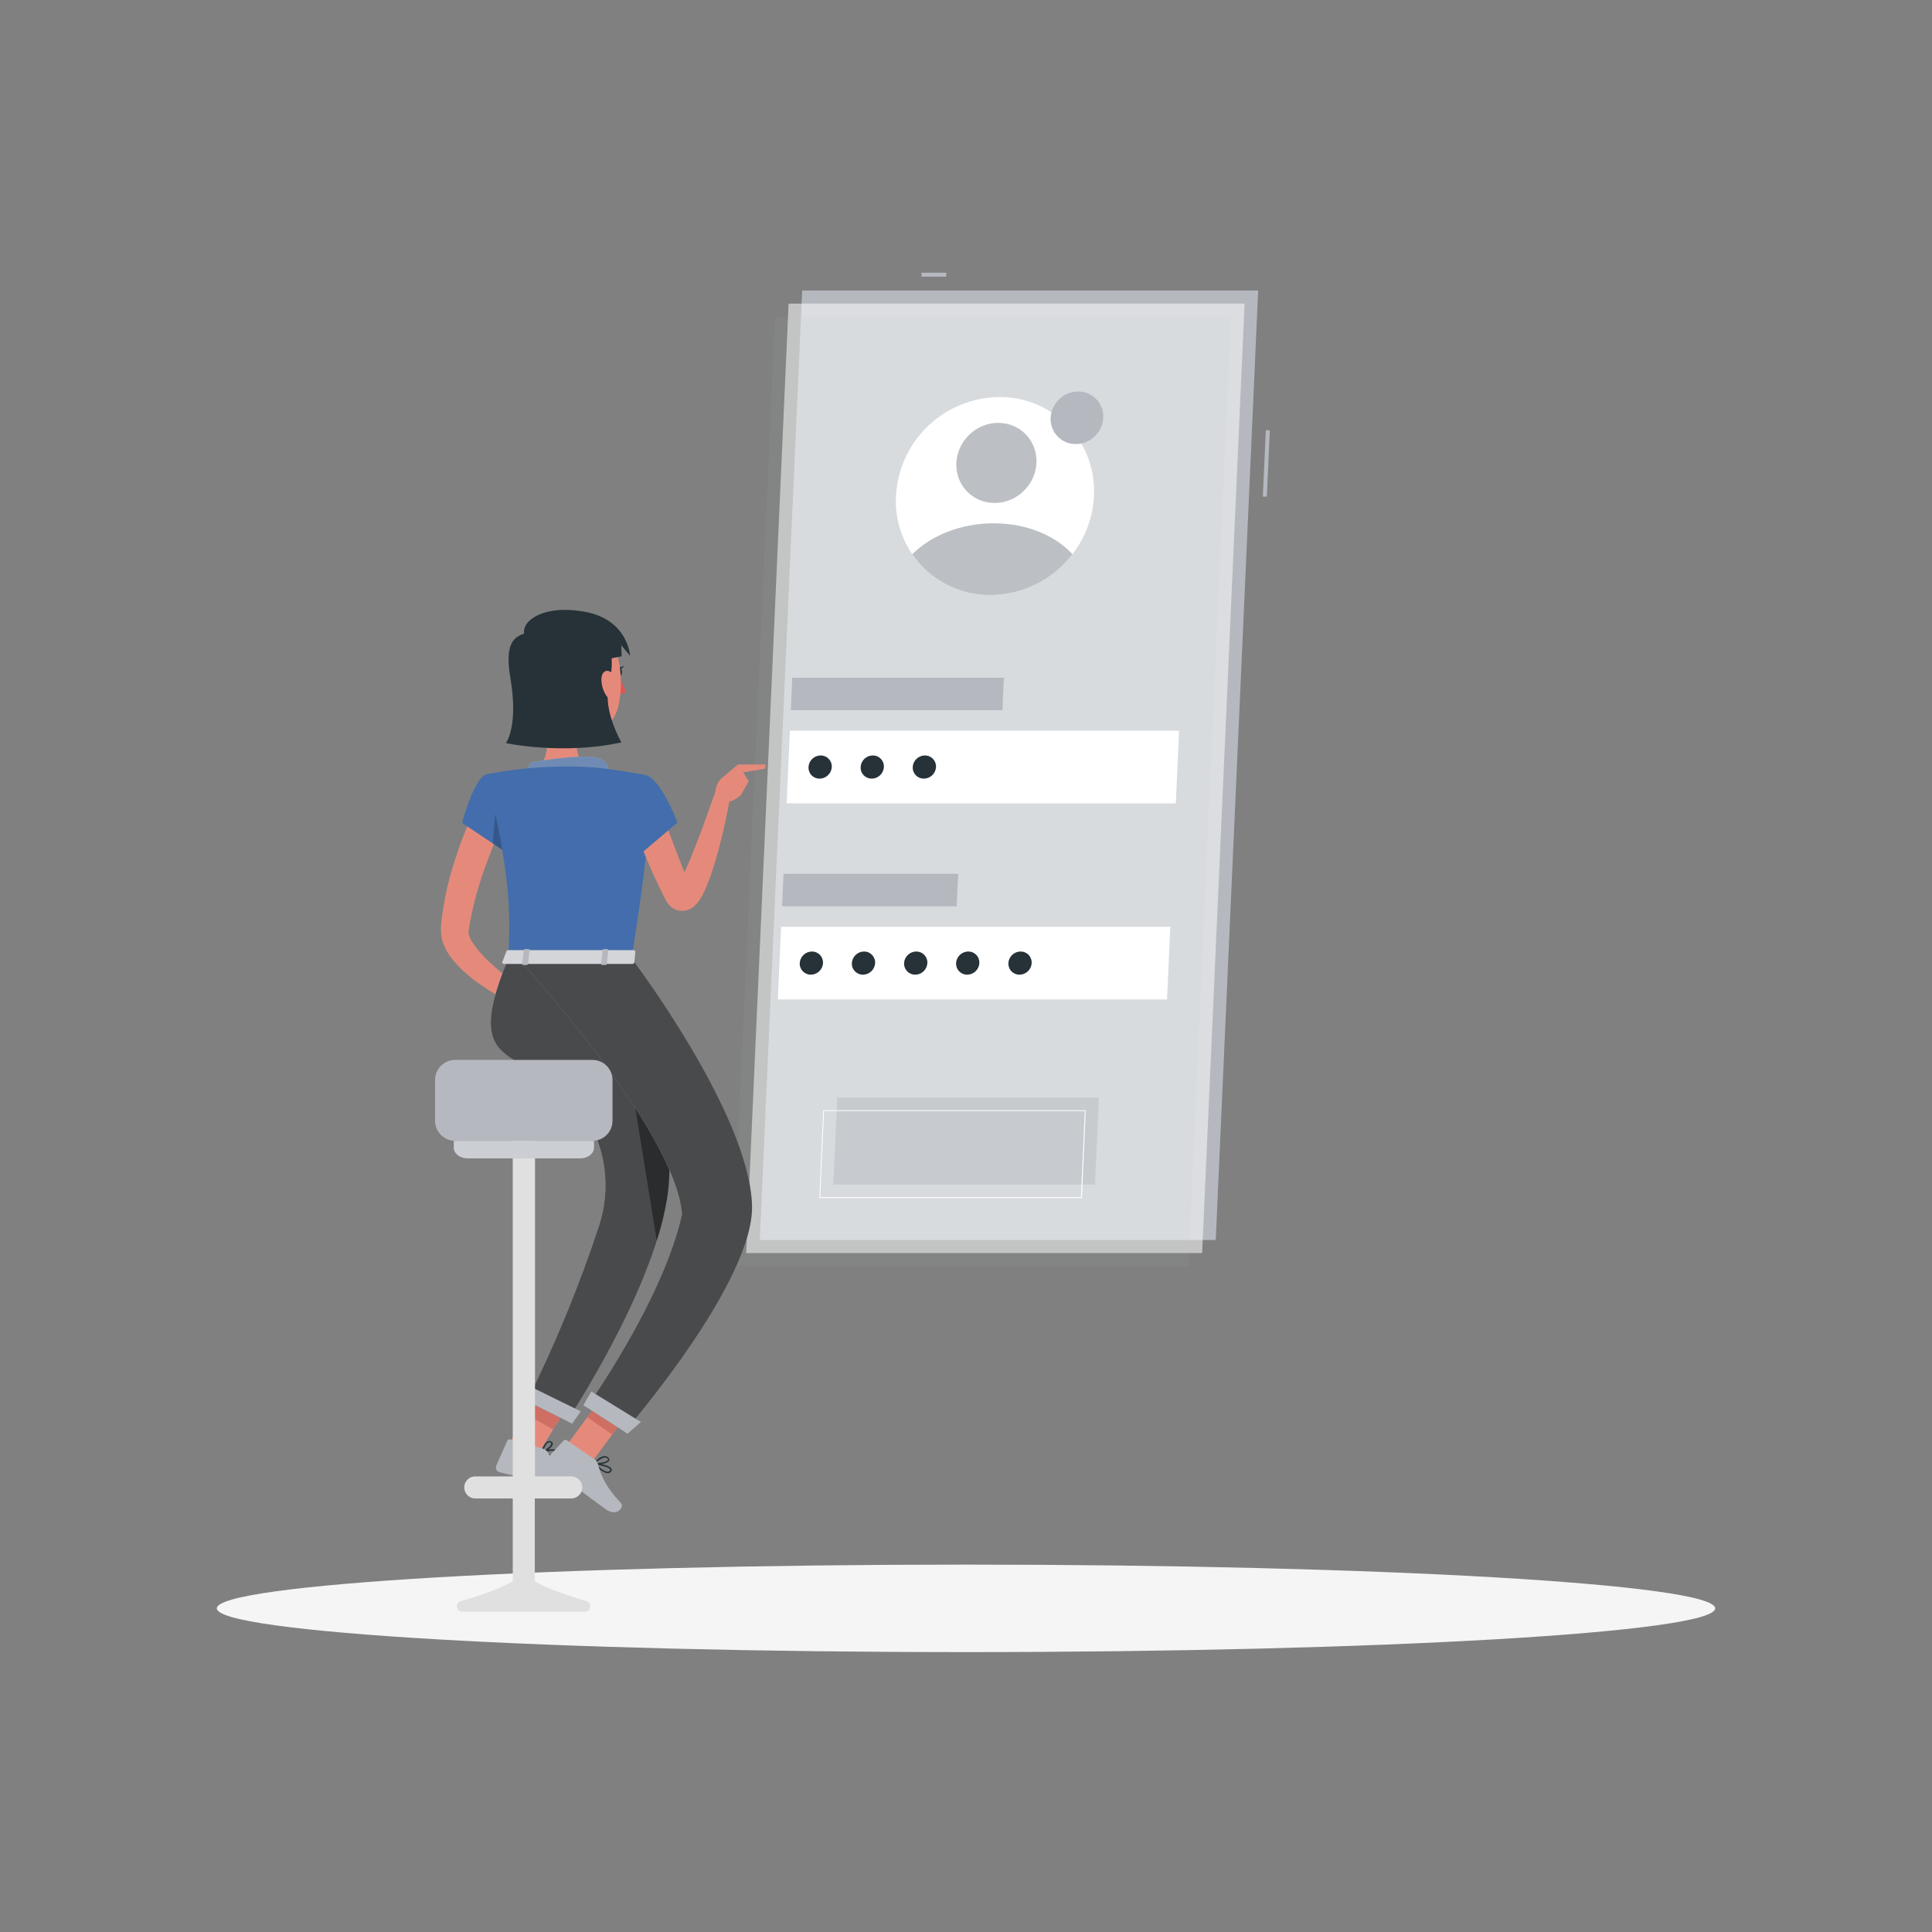 <svg width="366" height="366" viewBox="0 0 366 366" fill="none" xmlns="http://www.w3.org/2000/svg">
<rect x="0" y="0" width="366" height="366" fill="#808080" stroke="none"/>
<path d="M183 312.974C261.384 312.974 324.927 309.264 324.927 304.688C324.927 300.111 261.384 296.401 183 296.401C104.615 296.401 41.072 300.111 41.072 304.688C41.072 309.264 104.615 312.974 183 312.974Z" fill="#F5F5F5"/>
<path d="M179.252 51.657H174.574V52.411H179.252V51.657Z" fill="#B5B9BF"/>
<path d="M239.801 81.498L239.235 94.061L239.989 94.095L240.555 81.532L239.801 81.498Z" fill="#B5B9BF"/>
<path d="M238.347 55.039H151.971L143.934 234.906H230.31L238.347 55.039Z" fill="#B5B9BF"/>
<path opacity="0.56" d="M235.77 57.513H149.394L141.356 237.38H227.732L235.77 57.513Z" fill="#FAFAFA"/>
<path opacity="0.07" d="M233.193 59.98H146.817L138.772 239.847H225.148L233.193 59.98Z" fill="#B5B9BF"/>
<path d="M223.362 138.428H149.635L149.021 152.19H222.748L223.362 138.428Z" fill="white"/>
<path d="M190.18 128.385H150.081L149.811 134.542H189.91L190.18 128.385Z" fill="#B5B9BF"/>
<path d="M221.7 175.57H147.973L147.358 189.332H221.085L221.7 175.57Z" fill="white"/>
<path opacity="0.47" d="M208.181 207.917H158.603L157.863 224.409H207.442L208.181 207.917Z" fill="#B5B9BF"/>
<path d="M204.865 226.971H155.286C155.265 226.977 155.242 226.977 155.22 226.971C155.213 226.95 155.213 226.927 155.22 226.905L155.952 210.406C155.952 210.395 155.955 210.384 155.959 210.373C155.964 210.363 155.97 210.354 155.978 210.346C155.987 210.339 155.996 210.333 156.007 210.329C156.018 210.326 156.029 210.324 156.04 210.325H205.618C205.628 210.321 205.638 210.319 205.648 210.319C205.658 210.319 205.668 210.321 205.677 210.325C205.682 210.334 205.685 210.344 205.685 210.355C205.685 210.365 205.682 210.375 205.677 210.384L204.96 226.92C204.951 226.937 204.937 226.951 204.92 226.96C204.903 226.97 204.884 226.973 204.865 226.971V226.971ZM155.374 226.795H204.777L205.509 210.472H156.106L155.374 226.795Z" fill="white"/>
<path d="M181.521 165.527H148.42L148.149 171.691H181.243L181.521 165.527Z" fill="#B5B9BF"/>
<path d="M207.236 93.974C207.047 97.979 205.623 101.827 203.159 104.991C201.335 107.38 198.988 109.32 196.298 110.661C193.608 112.002 190.646 112.709 187.641 112.728C185.212 112.746 182.804 112.267 180.568 111.321C178.331 110.374 176.311 108.979 174.634 107.222C172.957 105.465 171.657 103.383 170.814 101.105C169.972 98.826 169.605 96.4 169.736 93.974C169.993 88.941 172.164 84.196 175.804 80.71C179.443 77.224 184.277 75.26 189.317 75.22C191.748 75.198 194.157 75.674 196.397 76.619C198.637 77.564 200.659 78.959 202.338 80.716C204.017 82.474 205.318 84.557 206.161 86.838C207.003 89.118 207.369 91.547 207.236 93.974V93.974Z" fill="white"/>
<path d="M209 79.144C208.953 80.209 208.574 81.232 207.917 82.072C207.431 82.706 206.806 83.222 206.091 83.578C205.375 83.935 204.588 84.123 203.789 84.129C203.014 84.133 202.25 83.948 201.564 83.59C200.877 83.231 200.289 82.71 199.85 82.072C199.27 81.209 198.982 80.183 199.031 79.144C199.101 77.808 199.679 76.549 200.646 75.624C201.614 74.699 202.897 74.177 204.235 74.166C204.881 74.16 205.521 74.287 206.116 74.537C206.71 74.788 207.248 75.158 207.694 75.625C208.141 76.091 208.487 76.644 208.711 77.249C208.936 77.854 209.034 78.499 209 79.144V79.144Z" fill="#B5B9BF"/>
<path d="M157.577 145.309C157.542 145.899 157.284 146.454 156.856 146.861C156.429 147.269 155.862 147.499 155.271 147.505C154.986 147.509 154.703 147.454 154.44 147.343C154.177 147.233 153.939 147.07 153.741 146.864C153.544 146.658 153.391 146.414 153.291 146.147C153.192 145.879 153.148 145.594 153.163 145.309C153.195 144.718 153.451 144.162 153.88 143.753C154.308 143.345 154.877 143.116 155.469 143.113C155.754 143.111 156.036 143.167 156.299 143.278C156.562 143.388 156.799 143.551 156.996 143.757C157.194 143.963 157.347 144.206 157.447 144.473C157.547 144.74 157.591 145.025 157.577 145.309V145.309Z" fill="#263238"/>
<path d="M167.445 145.309C167.411 145.9 167.154 146.455 166.726 146.863C166.298 147.271 165.73 147.501 165.139 147.505C164.854 147.508 164.572 147.452 164.31 147.341C164.048 147.23 163.811 147.067 163.614 146.861C163.417 146.656 163.264 146.412 163.165 146.145C163.066 145.878 163.023 145.594 163.038 145.309C163.07 144.72 163.325 144.164 163.752 143.756C164.179 143.348 164.746 143.118 165.337 143.113C165.622 143.11 165.905 143.165 166.168 143.275C166.431 143.386 166.669 143.549 166.866 143.755C167.064 143.961 167.217 144.205 167.317 144.472C167.416 144.74 167.46 145.025 167.445 145.309V145.309Z" fill="#263238"/>
<path d="M177.32 145.309C177.286 145.9 177.029 146.456 176.601 146.863C176.173 147.271 175.605 147.501 175.014 147.505C174.729 147.508 174.447 147.452 174.184 147.341C173.921 147.231 173.684 147.067 173.487 146.862C173.289 146.656 173.136 146.412 173.036 146.146C172.936 145.879 172.892 145.594 172.906 145.309C172.939 144.719 173.196 144.163 173.625 143.756C174.053 143.348 174.62 143.118 175.212 143.113C175.497 143.11 175.78 143.165 176.043 143.275C176.306 143.386 176.544 143.549 176.741 143.755C176.939 143.961 177.092 144.205 177.192 144.472C177.291 144.74 177.335 145.025 177.32 145.309V145.309Z" fill="#263238"/>
<path d="M155.916 182.451C155.88 183.041 155.623 183.595 155.195 184.003C154.767 184.41 154.201 184.641 153.61 184.647C153.325 184.649 153.042 184.593 152.78 184.483C152.517 184.372 152.28 184.209 152.082 184.003C151.885 183.798 151.732 183.554 151.632 183.287C151.532 183.02 151.488 182.736 151.502 182.451C151.535 181.86 151.792 181.305 152.22 180.897C152.648 180.489 153.216 180.26 153.807 180.255C154.092 180.253 154.375 180.308 154.637 180.419C154.9 180.53 155.137 180.693 155.335 180.899C155.532 181.104 155.685 181.348 155.785 181.615C155.885 181.882 155.929 182.166 155.916 182.451Z" fill="#263238"/>
<path d="M165.784 182.451C165.75 183.04 165.494 183.595 165.068 184.002C164.641 184.41 164.075 184.64 163.485 184.647C163.2 184.65 162.917 184.595 162.654 184.485C162.391 184.375 162.153 184.211 161.955 184.006C161.758 183.8 161.604 183.556 161.505 183.288C161.405 183.021 161.362 182.736 161.377 182.451C161.41 181.86 161.667 181.305 162.096 180.897C162.524 180.489 163.091 180.26 163.683 180.255C163.967 180.253 164.25 180.308 164.512 180.419C164.774 180.53 165.011 180.693 165.208 180.899C165.405 181.105 165.557 181.348 165.656 181.615C165.755 181.882 165.799 182.167 165.784 182.451V182.451Z" fill="#263238"/>
<path d="M175.68 182.451C175.646 183.041 175.389 183.597 174.961 184.005C174.533 184.413 173.965 184.642 173.374 184.647C173.089 184.648 172.807 184.592 172.545 184.481C172.283 184.37 172.046 184.206 171.849 184.001C171.652 183.796 171.498 183.552 171.398 183.286C171.298 183.019 171.253 182.735 171.266 182.451C171.301 181.861 171.558 181.307 171.986 180.899C172.414 180.492 172.981 180.261 173.572 180.255C173.857 180.252 174.14 180.307 174.403 180.417C174.666 180.527 174.904 180.691 175.101 180.896C175.299 181.102 175.452 181.346 175.552 181.614C175.651 181.881 175.695 182.166 175.68 182.451V182.451Z" fill="#263238"/>
<path d="M185.532 182.451C185.497 183.041 185.24 183.595 184.812 184.003C184.384 184.41 183.817 184.641 183.227 184.647C182.942 184.648 182.66 184.592 182.398 184.481C182.136 184.37 181.899 184.206 181.702 184.001C181.504 183.796 181.351 183.552 181.251 183.286C181.151 183.019 181.105 182.735 181.118 182.451C181.154 181.861 181.411 181.307 181.839 180.899C182.267 180.491 182.833 180.261 183.424 180.255C183.709 180.253 183.992 180.308 184.254 180.419C184.517 180.53 184.754 180.693 184.952 180.899C185.149 181.104 185.302 181.348 185.402 181.615C185.502 181.882 185.546 182.166 185.532 182.451V182.451Z" fill="#263238"/>
<path d="M195.444 182.451C195.409 183.041 195.152 183.595 194.724 184.003C194.296 184.41 193.729 184.641 193.138 184.647C192.853 184.65 192.57 184.595 192.307 184.485C192.044 184.375 191.806 184.211 191.609 184.006C191.411 183.8 191.258 183.556 191.158 183.288C191.059 183.021 191.015 182.736 191.03 182.451C191.064 181.86 191.321 181.305 191.749 180.897C192.177 180.489 192.745 180.26 193.336 180.255C193.621 180.253 193.904 180.308 194.166 180.419C194.429 180.53 194.666 180.693 194.863 180.899C195.061 181.104 195.214 181.348 195.314 181.615C195.414 181.882 195.458 182.166 195.444 182.451Z" fill="#263238"/>
<path d="M193.946 92.998C197.009 90.001 197.172 85.199 194.309 82.271C191.445 79.343 186.641 79.398 183.577 82.394C180.513 85.391 180.35 90.193 183.214 93.121C186.077 96.049 190.882 95.994 193.946 92.998Z" fill="#B5B9BF"/>
<path d="M203.159 104.991C201.335 107.38 198.988 109.32 196.298 110.661C193.608 112.002 190.647 112.709 187.641 112.728C184.726 112.753 181.85 112.06 179.266 110.711C176.683 109.361 174.47 107.397 172.825 104.991C176.383 101.448 182.012 99.135 188.248 99.135C194.485 99.135 199.917 101.448 203.159 104.991Z" fill="#B5B9BF"/>
<path opacity="0.1" d="M193.946 92.998C197.009 90.001 197.172 85.199 194.309 82.271C191.445 79.343 186.641 79.398 183.577 82.394C180.513 85.391 180.35 90.193 183.214 93.121C186.077 96.049 190.882 95.994 193.946 92.998Z" fill="white"/>
<path opacity="0.1" d="M203.159 104.991C201.335 107.38 198.988 109.32 196.298 110.661C193.608 112.002 190.647 112.709 187.641 112.728C184.726 112.753 181.85 112.06 179.266 110.711C176.683 109.361 174.47 107.397 172.825 104.991C176.383 101.448 182.012 99.135 188.248 99.135C194.485 99.135 199.917 101.448 203.159 104.991Z" fill="white"/>
<path d="M95.46 155.506C94.764 157.029 94.032 158.705 93.396 160.33C92.759 161.955 92.107 163.631 91.544 165.3C90.393 168.589 89.516 171.968 88.923 175.402L88.762 176.478C88.747 176.662 88.764 176.848 88.813 177.027C88.986 177.634 89.258 178.207 89.619 178.725C90.559 180.065 91.649 181.293 92.869 182.385C94.154 183.581 95.503 184.708 96.909 185.76C98.315 186.843 99.793 187.897 101.25 188.893L99.881 191.462C96.403 189.946 93.101 188.054 90.036 185.818C88.4 184.625 86.924 183.228 85.644 181.66C84.885 180.727 84.293 179.67 83.894 178.535C83.663 177.826 83.544 177.085 83.543 176.339C83.543 176.163 83.543 175.907 83.543 175.782V175.424L83.616 174.692C84.036 170.878 84.838 167.116 86.01 163.463C86.581 161.662 87.188 159.869 87.884 158.119C88.579 156.37 89.296 154.657 90.182 152.878L95.46 155.506Z" fill="#E58A7B"/>
<path d="M100.218 188.439L105.393 185.818L104.054 191.498C104.054 191.498 100.503 192.494 98.856 190.766L100.218 188.439Z" fill="#E58A7B"/>
<path d="M110.129 186.748L108.753 191.447L104.054 191.498L105.393 185.818L110.129 186.748Z" fill="#E58A7B"/>
<path d="M117.435 128.1C117.711 129.115 118.097 130.096 118.584 131.028C118.441 131.189 118.258 131.309 118.053 131.375C117.848 131.441 117.63 131.45 117.42 131.401L117.435 128.1Z" fill="#DF5753"/>
<path d="M117.281 128.144C117.585 128.144 117.83 127.767 117.83 127.302C117.83 126.837 117.585 126.46 117.281 126.46C116.978 126.46 116.732 126.837 116.732 127.302C116.732 127.767 116.978 128.144 117.281 128.144Z" fill="#263238"/>
<path d="M117.12 126.49L118.233 126.175C118.233 126.175 117.691 127.039 117.12 126.49Z" fill="#263238"/>
<path d="M103.139 133.473C103.805 136.877 104.471 143.121 102.085 145.397C102.085 145.397 103.022 148.852 109.354 148.852C116.315 148.852 112.677 145.397 112.677 145.397C108.878 144.49 108.973 141.671 109.639 139.021L103.139 133.473Z" fill="#E58A7B"/>
<path d="M101.287 125.714C101.638 131.401 101.668 133.817 104.537 136.738C108.863 141.13 115.773 139.461 117.127 133.81C118.35 128.686 117.574 120.253 112.003 117.991C110.781 117.487 109.45 117.304 108.136 117.458C106.823 117.612 105.57 118.099 104.498 118.872C103.425 119.645 102.567 120.679 102.005 121.876C101.443 123.074 101.196 124.394 101.287 125.714V125.714Z" fill="#E58A7B"/>
<path d="M101.85 119.316C98.995 120.355 95.189 119.579 96.682 128.385C98.263 137.711 95.833 140.778 95.833 140.778C95.833 140.778 106.659 143.084 117.712 140.639C117.712 140.639 114.338 134.739 115.282 130.391C116.49 124.901 115.538 122.873 115.538 122.873C115.538 122.873 105.861 117.852 101.85 119.316Z" fill="#263238"/>
<path d="M113.929 128.678C113.932 129.76 114.241 130.818 114.822 131.731C115.598 132.917 116.513 132.463 116.74 131.204C116.945 130.098 116.791 128.144 115.803 127.383C114.814 126.621 113.943 127.368 113.929 128.678Z" fill="#E58A7B"/>
<path d="M99.369 120.275C98.549 117.969 102.458 114.419 110.729 115.883C119.001 117.347 119.359 124.235 119.359 124.235L117.691 122.244L117.764 124.337L109.265 125.97L99.369 120.275Z" fill="#263238"/>
<path d="M100.071 145.785C100.022 145.451 100.106 145.111 100.304 144.837C100.503 144.564 100.8 144.379 101.133 144.321C103.709 143.897 109.565 143.033 112.508 143.443C114.704 143.75 115.275 145.024 115.37 146.071C115.385 146.254 115.36 146.438 115.298 146.611C115.236 146.784 115.137 146.942 115.009 147.074C114.881 147.206 114.726 147.308 114.554 147.375C114.383 147.442 114.199 147.471 114.016 147.461L101.294 146.89C100.994 146.875 100.708 146.757 100.485 146.556C100.263 146.354 100.116 146.082 100.071 145.785V145.785Z" fill="#B5B9BF"/>
<path opacity="0.6" d="M100.071 145.785C100.022 145.451 100.106 145.111 100.304 144.837C100.503 144.564 100.8 144.379 101.133 144.321C103.709 143.897 109.565 143.033 112.508 143.443C114.704 143.75 115.275 145.024 115.37 146.071C115.385 146.254 115.36 146.438 115.298 146.611C115.236 146.784 115.137 146.942 115.009 147.074C114.881 147.206 114.726 147.308 114.554 147.375C114.383 147.442 114.199 147.471 114.016 147.461L101.294 146.89C100.994 146.875 100.708 146.757 100.485 146.556C100.263 146.354 100.116 146.082 100.071 145.785V145.785Z" fill="#436DAC"/>
<path d="M107.429 273.665L112.15 276.945L120.048 266.236L115.327 262.964L107.429 273.665Z" fill="#E58A7B"/>
<path d="M96.419 273.453L101.404 276.293L108.394 264.969L103.41 262.129L96.419 273.453Z" fill="#E58A7B"/>
<path d="M120.04 266.236L115.97 271.755L111.249 268.483L115.319 262.964L120.04 266.236Z" fill="#CF6F64"/>
<path d="M103.402 262.129L108.394 264.977L104.793 270.811L99.801 267.963L103.402 262.129Z" fill="#CF6F64"/>
<path d="M111.41 181.536C111.41 181.536 129.842 204.762 126.379 226.978C123.59 244.92 107.413 269.215 107.413 269.215L99.808 265.438C105.168 254.696 109.743 243.579 113.496 232.176C114.653 228.635 114.991 224.878 114.484 221.188C113.977 217.498 112.638 213.971 110.568 210.874C101.228 197.237 86.266 205.355 96.331 181.536H111.41Z" fill="#B5B9BF"/>
<path opacity="0.6" d="M111.41 181.536C111.41 181.536 129.842 204.762 126.379 226.978C123.59 244.92 107.413 269.215 107.413 269.215L99.808 265.438C105.168 254.696 109.743 243.579 113.496 232.176C114.653 228.635 114.991 224.878 114.484 221.188C113.977 217.498 112.638 213.971 110.568 210.874C101.228 197.237 86.266 205.355 96.331 181.536H111.41Z" fill="black"/>
<path opacity="0.4" d="M120.451 196.454L117.771 193.79C117.771 194.002 122.961 226.041 124.418 235.045C125.278 232.415 125.936 229.723 126.387 226.993C128.1 216.094 124.521 204.96 120.451 196.454Z" fill="black"/>
<path d="M119.638 181.536C119.638 181.536 141.832 210.728 142.462 228.23C142.981 242.87 118.306 271.235 118.306 271.235L111.132 266.594C111.132 266.594 125.574 246.45 129.213 229.994C127.807 213.685 98.088 181.536 98.088 181.536H119.638Z" fill="#B5B9BF"/>
<path opacity="0.6" d="M119.638 181.536C119.638 181.536 141.832 210.728 142.462 228.23C142.981 242.87 118.306 271.235 118.306 271.235L111.132 266.594C111.132 266.594 125.574 246.45 129.213 229.994C127.807 213.685 98.088 181.536 98.088 181.536H119.638Z" fill="black"/>
<path d="M92.18 146.7C89.809 147.264 87.532 155.887 87.532 155.887L96.807 162.079C96.807 162.079 99.896 155.257 98.812 152.271C97.692 149.16 95.16 145.99 92.18 146.7Z" fill="#436DAC"/>
<path opacity="0.2" d="M93.997 152.256L93.353 159.774L96.8 162.087C97.752 159.944 98.457 157.699 98.901 155.396L93.997 152.256Z" fill="black"/>
<path d="M122.383 146.868C122.383 146.868 125.121 147.827 119.638 181.529H96.317C96.712 172.013 96.719 166.157 92.181 146.7C95.446 146.027 98.756 145.592 102.085 145.397C105.611 145.144 109.151 145.144 112.677 145.397C117.23 145.814 122.383 146.868 122.383 146.868Z" fill="#436DAC"/>
<path d="M124.755 152.256C125.282 153.72 125.838 155.294 126.424 156.809C127.009 158.324 127.565 159.883 128.158 161.421L129.952 166.018L130.406 167.167L130.64 167.738L130.75 168.023C130.75 168.074 130.75 168.074 130.75 168.067C130.616 167.879 130.441 167.723 130.237 167.613C129.948 167.443 129.621 167.345 129.286 167.328C129.007 167.319 128.73 167.372 128.473 167.482C128.136 167.635 128.136 167.701 128.144 167.694C128.205 167.645 128.259 167.588 128.305 167.525C128.71 166.993 129.061 166.422 129.352 165.82C129.696 165.146 130.025 164.429 130.354 163.704C130.999 162.24 131.591 160.725 132.184 159.195C132.777 157.665 133.341 156.121 133.89 154.562L135.559 149.892L138.377 150.624C137.821 153.962 137.103 157.212 136.24 160.52C135.822 162.167 135.332 163.8 134.776 165.447C134.498 166.274 134.19 167.094 133.839 167.935C133.473 168.849 133.022 169.726 132.492 170.556C132.297 170.835 132.082 171.099 131.848 171.347C131.474 171.75 131.02 172.072 130.515 172.291C130.068 172.483 129.582 172.573 129.095 172.554C128.55 172.534 128.018 172.375 127.551 172.093C126.999 171.749 126.542 171.274 126.219 170.71C126.109 170.519 126.014 170.329 125.948 170.19L125.809 169.912L125.531 169.341L124.974 168.206C124.242 166.684 123.51 165.146 122.873 163.602C122.237 162.057 121.563 160.491 120.934 158.917C120.304 157.343 119.74 155.77 119.206 154.071L124.755 152.256Z" fill="#E58A7B"/>
<path d="M122.382 146.869C125.186 147.535 128.341 155.821 128.341 155.821L120.003 162.914C120.003 162.914 114.609 153.881 115.699 150.902C116.834 147.798 118.722 145.997 122.382 146.869Z" fill="#436DAC"/>
<path d="M136.884 147.271L139.812 144.826L141.847 147.996L140.347 150.638C140.347 150.638 137.96 152.834 135.852 151.714C135.518 150.962 135.437 150.122 135.624 149.32C135.81 148.518 136.252 147.799 136.884 147.271V147.271Z" fill="#E58A7B"/>
<path d="M145.097 144.833L144.877 145.631L140.244 146.407L139.79 144.826L145.097 144.833Z" fill="#E58A7B"/>
<path d="M118.877 271.609L110.518 266.207L112.018 263.601L121.41 269.376L118.877 271.609Z" fill="#B5B9BF"/>
<path d="M104.676 275.913C103.943 275.823 103.238 275.573 102.612 275.181C102.586 275.172 102.564 275.155 102.548 275.133C102.532 275.11 102.523 275.084 102.523 275.056C102.523 275.029 102.532 275.002 102.548 274.98C102.564 274.958 102.586 274.941 102.612 274.932C102.839 274.859 104.808 274.251 105.379 274.72C105.443 274.773 105.492 274.842 105.52 274.921C105.548 274.999 105.555 275.084 105.54 275.166C105.53 275.298 105.486 275.425 105.413 275.535C105.34 275.645 105.24 275.735 105.123 275.796C104.986 275.87 104.832 275.911 104.676 275.913V275.913ZM103.029 275.108C103.944 275.576 104.676 275.744 105.027 275.569C105.104 275.526 105.168 275.465 105.215 275.391C105.261 275.316 105.287 275.232 105.291 275.144C105.291 275.027 105.291 274.976 105.225 274.946C104.918 274.698 103.82 274.888 103.014 275.108H103.029Z" fill="#263238"/>
<path d="M102.663 275.232C102.624 275.231 102.588 275.216 102.561 275.188C102.55 275.168 102.544 275.145 102.544 275.122C102.544 275.099 102.55 275.077 102.561 275.056C102.561 274.99 103.036 273.402 103.783 273.043C103.878 273 103.982 272.977 104.087 272.977C104.192 272.977 104.295 273 104.391 273.043C104.493 273.076 104.582 273.142 104.643 273.231C104.704 273.319 104.734 273.426 104.727 273.534C104.676 274.193 103.336 275.1 102.722 275.254L102.663 275.232ZM104.083 273.234C104.012 273.236 103.942 273.253 103.878 273.285C103.424 273.504 103.051 274.361 102.868 274.881C103.512 274.61 104.398 273.892 104.427 273.49C104.427 273.424 104.427 273.343 104.259 273.27C104.204 273.241 104.145 273.221 104.083 273.212V273.234Z" fill="#263238"/>
<path d="M115.122 279.075C114.295 279.075 113.145 278.014 112.516 277.362C112.5 277.34 112.491 277.313 112.491 277.285C112.491 277.258 112.5 277.231 112.516 277.208C112.53 277.185 112.551 277.166 112.575 277.153C112.6 277.14 112.627 277.134 112.655 277.135C112.948 277.135 115.488 277.516 115.847 278.233C115.885 278.297 115.905 278.371 115.905 278.445C115.905 278.52 115.885 278.593 115.847 278.658C115.793 278.769 115.711 278.866 115.61 278.937C115.509 279.009 115.391 279.054 115.268 279.068L115.122 279.075ZM112.999 277.465C113.921 278.358 114.734 278.855 115.195 278.797C115.276 278.786 115.353 278.756 115.419 278.709C115.485 278.662 115.539 278.599 115.576 278.526C115.592 278.501 115.601 278.472 115.601 278.442C115.601 278.412 115.592 278.383 115.576 278.358C115.385 277.962 114.031 277.626 112.999 277.465Z" fill="#263238"/>
<path d="M113.079 277.428C112.915 277.433 112.751 277.42 112.589 277.391C112.566 277.388 112.545 277.379 112.527 277.365C112.509 277.351 112.495 277.332 112.486 277.311C112.475 277.289 112.47 277.265 112.47 277.241C112.47 277.217 112.475 277.193 112.486 277.172C112.53 277.12 113.518 275.927 114.455 275.847C114.721 275.826 114.983 275.91 115.187 276.081C115.473 276.33 115.458 276.55 115.385 276.689C115.202 277.186 113.936 277.428 113.079 277.428ZM112.889 277.157C113.709 277.201 115.019 276.93 115.187 276.571C115.187 276.571 115.246 276.454 115.056 276.293C114.98 276.227 114.891 276.178 114.796 276.148C114.7 276.117 114.599 276.107 114.499 276.118C113.868 276.294 113.306 276.659 112.889 277.164V277.157Z" fill="#263238"/>
<path d="M102.861 274.441L96.653 272.685C96.546 272.652 96.431 272.66 96.33 272.708C96.228 272.755 96.148 272.838 96.104 272.941L94.011 277.647C93.962 277.768 93.938 277.898 93.943 278.028C93.947 278.158 93.979 278.286 94.037 278.402C94.094 278.519 94.176 278.623 94.276 278.706C94.376 278.789 94.493 278.85 94.618 278.885C96.814 279.456 97.868 279.617 100.599 280.4C102.282 280.868 104.683 281.739 107.004 282.398C109.324 283.057 110.1 280.795 109.2 280.312C105.13 278.16 104.808 276.652 103.695 275.042C103.496 274.75 103.2 274.538 102.861 274.441V274.441Z" fill="#B5B9BF"/>
<path d="M112.684 276.506L107.384 272.846C107.294 272.78 107.183 272.75 107.073 272.761C106.962 272.771 106.859 272.823 106.784 272.904L103.27 276.681C103.184 276.779 103.121 276.894 103.083 277.018C103.045 277.142 103.034 277.273 103.05 277.402C103.067 277.53 103.111 277.654 103.179 277.765C103.247 277.875 103.338 277.97 103.446 278.043C105.312 279.294 106.279 279.8 108.614 281.417C110.078 282.413 112.911 284.623 114.887 286C116.863 287.376 118.335 285.487 117.632 284.741C114.484 281.381 113.796 279.273 113.277 277.362C113.186 277.015 112.976 276.712 112.684 276.506Z" fill="#B5B9BF"/>
<path d="M108.388 269.698L98.835 264.947L99.823 262.356L110.027 267.363L108.388 269.698Z" fill="#B5B9BF"/>
<path d="M95.965 180.16L95.16 182.268C95.08 182.429 95.27 182.597 95.541 182.597H119.755C119.968 182.597 120.143 182.495 120.158 182.363L120.363 180.27C120.363 180.131 120.195 180.006 119.968 180.006H96.346C96.275 179.999 96.203 180.01 96.137 180.037C96.071 180.063 96.012 180.106 95.965 180.16V180.16Z" fill="#B5B9BF"/>
<path opacity="0.4" d="M95.965 180.16L95.16 182.268C95.08 182.429 95.27 182.597 95.541 182.597H119.755C119.968 182.597 120.143 182.495 120.158 182.363L120.363 180.27C120.363 180.131 120.195 180.006 119.968 180.006H96.346C96.275 179.999 96.203 180.01 96.137 180.037C96.071 180.063 96.012 180.106 95.965 180.16V180.16Z" fill="white"/>
<path d="M99.779 182.802H99.142C99.018 182.802 98.923 182.736 98.93 182.656L99.23 179.94C99.23 179.867 99.347 179.801 99.472 179.801H100.109C100.233 179.801 100.328 179.867 100.321 179.94L100.021 182.656C100.013 182.736 99.904 182.802 99.779 182.802Z" fill="#B5B9BF"/>
<path d="M114.711 182.802H114.082C113.957 182.802 113.862 182.736 113.87 182.656L114.162 179.94C114.162 179.867 114.287 179.801 114.411 179.801H115.041C115.165 179.801 115.268 179.867 115.253 179.94L114.96 182.656C114.924 182.736 114.843 182.802 114.711 182.802Z" fill="#B5B9BF"/>
<g style="mix-blend-mode:multiply">
<path d="M99.223 306.766C110.053 306.766 118.833 306.131 118.833 305.346C118.833 304.562 110.053 303.926 99.223 303.926C88.392 303.926 79.612 304.562 79.612 305.346C79.612 306.131 88.392 306.766 99.223 306.766Z" fill="#F5F5F5"/>
</g>
<path d="M111.169 303.341C107.699 302.331 103.849 301.035 101.521 299.681C101.455 299.637 101.382 299.615 101.316 299.578V283.87H108.336C108.869 283.838 109.37 283.604 109.736 283.216C110.102 282.827 110.306 282.314 110.306 281.78C110.306 281.246 110.102 280.732 109.736 280.344C109.37 279.955 108.869 279.721 108.336 279.69H101.353V208.086H97.137V279.69H90.161C89.876 279.673 89.591 279.715 89.322 279.812C89.054 279.909 88.809 280.061 88.601 280.256C88.393 280.452 88.228 280.688 88.115 280.95C88.002 281.212 87.943 281.494 87.943 281.78C87.943 282.065 88.002 282.347 88.115 282.609C88.228 282.871 88.393 283.108 88.601 283.303C88.809 283.499 89.054 283.65 89.322 283.748C89.591 283.845 89.876 283.887 90.161 283.87H97.137V299.556C97.071 299.556 97.005 299.615 96.939 299.659C94.575 301.035 90.754 302.331 87.284 303.319C87.049 303.39 86.848 303.542 86.716 303.749C86.585 303.955 86.531 304.202 86.566 304.444C86.6 304.687 86.721 304.909 86.905 305.07C87.089 305.232 87.325 305.322 87.569 305.325H110.884C111.118 305.309 111.339 305.213 111.511 305.053C111.683 304.894 111.795 304.68 111.828 304.448C111.862 304.216 111.814 303.979 111.694 303.778C111.574 303.576 111.389 303.422 111.169 303.341Z" fill="#E0E0E0"/>
<path d="M112.245 200.795H86.215C84.121 200.795 82.423 202.493 82.423 204.587V212.324C82.423 214.418 84.121 216.116 86.215 216.116H112.245C114.339 216.116 116.036 214.418 116.036 212.324V204.587C116.036 202.493 114.339 200.795 112.245 200.795Z" fill="#B5B9BF"/>
<path d="M85.974 216.123V217.455C85.974 218.553 87.167 219.446 88.631 219.446H109.859C111.323 219.446 112.516 218.553 112.516 217.455V216.123H85.974Z" fill="#B5B9BF"/>
<path opacity="0.3" d="M85.974 216.123V217.455C85.974 218.553 87.167 219.446 88.631 219.446H109.859C111.323 219.446 112.516 218.553 112.516 217.455V216.123H85.974Z" fill="white"/>
</svg>
